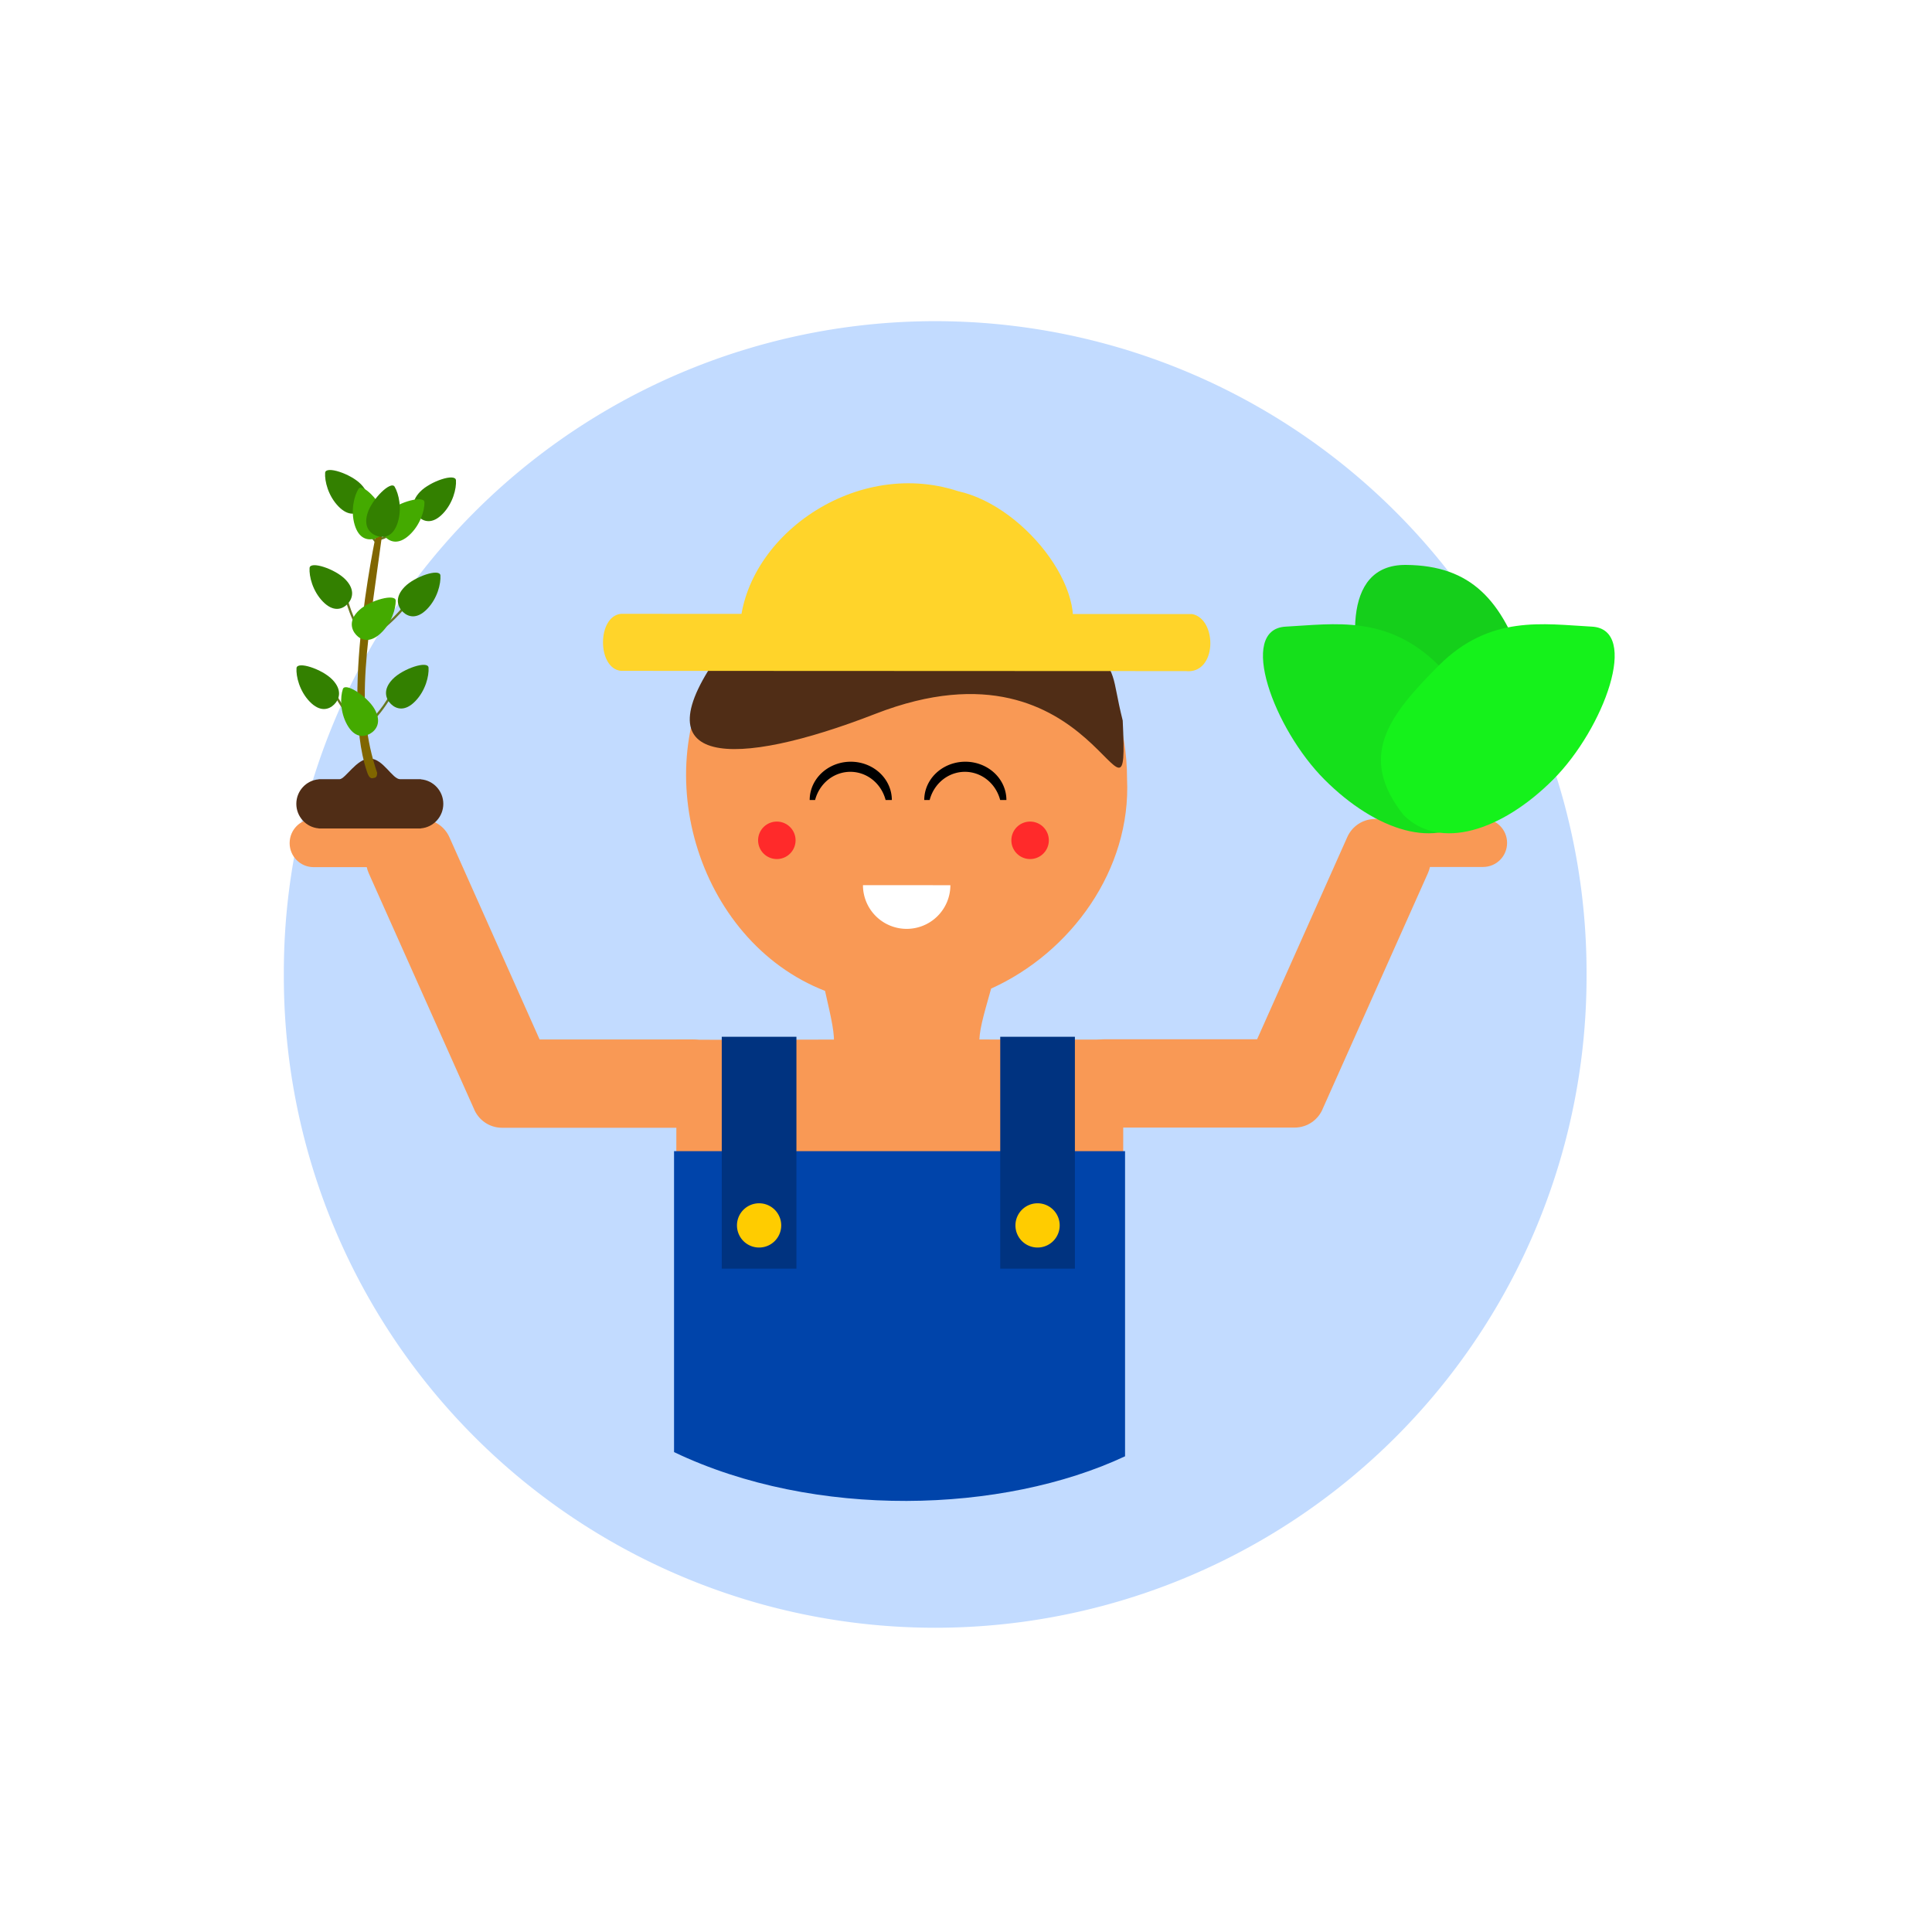 <?xml version="1.0" encoding="UTF-8" standalone="no"?>
<!-- Created with Inkscape (http://www.inkscape.org/) -->

<svg
   xmlns:dc="http://purl.org/dc/elements/1.1/"
   xmlns:cc="http://creativecommons.org/ns#"
   xmlns:rdf="http://www.w3.org/1999/02/22-rdf-syntax-ns#"
   xmlns:svg="http://www.w3.org/2000/svg"
   xmlns="http://www.w3.org/2000/svg"
   xmlns:sodipodi="http://sodipodi.sourceforge.net/DTD/sodipodi-0.dtd"
   xmlns:inkscape="http://www.inkscape.org/namespaces/inkscape"
   width="740"
   height="740"
   id="svg5225"
   version="1.1"
   inkscape:version="0.48.5 r10040"
   sodipodi:docname="celular.svg">
  <defs
     id="defs5227">
    <filter
       color-interpolation-filters="sRGB"
       inkscape:label="Duochrome"
       id="filter4611-3">
      <feColorMatrix
         type="luminanceToAlpha"
         result="colormatrix1"
         id="feColorMatrix4591-5" />
      <feFlood
         flood-opacity="1"
         flood-color="rgb(13,153,7)"
         result="flood1"
         id="feFlood4593-6" />
      <feComposite
         in2="colormatrix1"
         operator="in"
         result="composite1"
         id="feComposite4595-2" />
      <feFlood
         flood-opacity="0.765"
         flood-color="rgb(0,191,0)"
         result="flood2"
         id="feFlood4597-9" />
      <feComposite
         in2="colormatrix1"
         result="composite2"
         operator="out"
         id="feComposite4599-1" />
      <feComposite
         k4="0"
         k1="0"
         in="composite2"
         in2="composite1"
         k2="1"
         k3="1"
         operator="arithmetic"
         result="composite3"
         id="feComposite4601-2" />
      <feColorMatrix
         in="composite3"
         type="matrix"
         values="2 -1 0 0 0 0 2 -1 0 0 -1 0 2 0 0 0 0 0 1 0 "
         result="colormatrix2"
         id="feColorMatrix4603-7" />
      <feComposite
         k4="0"
         k3="0"
         k1="0"
         in="colormatrix2"
         in2="composite3"
         operator="arithmetic"
         k2="0.1"
         result="composite4"
         id="feComposite4605-0" />
      <feBlend
         in="composite4"
         in2="composite3"
         mode="normal"
         result="blend"
         id="feBlend4607-9" />
      <feComposite
         in2="SourceGraphic"
         operator="in"
         id="feComposite4609-3"
         result="fbSourceGraphic" />
      <feColorMatrix
         result="fbSourceGraphicAlpha"
         in="fbSourceGraphic"
         values="0 0 0 -1 0 0 0 0 -1 0 0 0 0 -1 0 0 0 0 1 0"
         id="feColorMatrix4613-6" />
      <feColorMatrix
         id="feColorMatrix4615-0"
         type="luminanceToAlpha"
         result="colormatrix1"
         in="fbSourceGraphic" />
      <feFlood
         id="feFlood4617-6"
         flood-opacity="1"
         flood-color="rgb(13,153,7)"
         result="flood1" />
      <feComposite
         in2="colormatrix1"
         id="feComposite4619-2"
         operator="in"
         result="composite1" />
      <feFlood
         id="feFlood4621-6"
         flood-opacity="0.765"
         flood-color="rgb(0,191,0)"
         result="flood2" />
      <feComposite
         in2="colormatrix1"
         id="feComposite4623-1"
         result="composite2"
         operator="out" />
      <feComposite
         k4="0"
         k1="0"
         in2="composite1"
         id="feComposite4625-8"
         in="composite2"
         k2="1"
         k3="1"
         operator="arithmetic"
         result="composite3" />
      <feColorMatrix
         id="feColorMatrix4627-7"
         in="composite3"
         type="matrix"
         values="2 -1 0 0 0 0 2 -1 0 0 -1 0 2 0 0 0 0 0 1 0 "
         result="colormatrix2" />
      <feComposite
         k4="0"
         k3="0"
         k1="0"
         in2="composite3"
         id="feComposite4629-9"
         in="colormatrix2"
         operator="arithmetic"
         k2="0.1"
         result="composite4" />
      <feBlend
         in2="composite3"
         id="feBlend4631-2"
         in="composite4"
         mode="normal"
         result="blend" />
      <feComposite
         in2="fbSourceGraphic"
         id="feComposite4633-0"
         operator="in"
         result="fbSourceGraphic" />
      <feColorMatrix
         result="fbSourceGraphicAlpha"
         in="fbSourceGraphic"
         values="0 0 0 -1 0 0 0 0 -1 0 0 0 0 -1 0 0 0 0 1 0"
         id="feColorMatrix4789-2" />
      <feColorMatrix
         id="feColorMatrix4791-3"
         type="luminanceToAlpha"
         result="colormatrix1"
         in="fbSourceGraphic" />
      <feFlood
         id="feFlood4793-7"
         flood-opacity="1"
         flood-color="rgb(13,92,10)"
         result="flood1" />
      <feComposite
         in2="colormatrix1"
         id="feComposite4795-5"
         operator="in"
         result="composite1" />
      <feFlood
         id="feFlood4797-9"
         flood-opacity="0.82"
         flood-color="rgb(0,184,0)"
         result="flood2" />
      <feComposite
         in2="colormatrix1"
         id="feComposite4799-2"
         result="composite2"
         operator="out" />
      <feComposite
         k4="0"
         k1="0"
         in2="composite1"
         id="feComposite4801-2"
         in="composite2"
         k2="1"
         k3="1"
         operator="arithmetic"
         result="composite3" />
      <feColorMatrix
         id="feColorMatrix4803-8"
         in="composite3"
         type="matrix"
         values="2 -1 0 0 0 0 2 -1 0 0 -1 0 2 0 0 0 0 0 1 0 "
         result="colormatrix2" />
      <feComposite
         k4="0"
         k3="0"
         k1="0"
         in2="composite3"
         id="feComposite4805-9"
         in="colormatrix2"
         operator="arithmetic"
         k2="0.1"
         result="composite4" />
      <feBlend
         in2="composite3"
         id="feBlend4807-7"
         in="composite4"
         mode="normal"
         result="blend" />
      <feComposite
         in2="fbSourceGraphic"
         id="feComposite4809-3"
         operator="in"
         result="fbSourceGraphic" />
      <feColorMatrix
         result="fbSourceGraphicAlpha"
         in="fbSourceGraphic"
         values="0 0 0 -1 0 0 0 0 -1 0 0 0 0 -1 0 0 0 0 1 0"
         id="feColorMatrix5089-6" />
      <feColorMatrix
         id="feColorMatrix5091-1"
         values="1 0 0 0 0 0 1 0 0 0 0 0 1 0 0 0 0 0 1 1 "
         in="fbSourceGraphic" />
      <feColorMatrix
         id="feColorMatrix5093-2"
         type="hueRotate"
         values="0"
         result="colormatrix2" />
      <feColorMatrix
         id="feColorMatrix5095-9"
         in="colormatrix2"
         values="-1 0 0 0 1 0 -1 0 0 1 0 0 -1 0 1 0 0 0 1 0 "
         result="colormatrix3" />
      <feBlend
         in2="colormatrix2"
         id="feBlend5097-3"
         in="colormatrix3"
         mode="darken"
         result="blend1" />
      <feBlend
         in2="blend1"
         id="feBlend5099-1"
         mode="screen"
         result="blend2" />
      <feComposite
         in2="fbSourceGraphic"
         id="feComposite5101-9"
         operator="in"
         result="fbSourceGraphic" />
      <feColorMatrix
         result="fbSourceGraphicAlpha"
         in="fbSourceGraphic"
         values="0 0 0 -1 0 0 0 0 -1 0 0 0 0 -1 0 0 0 0 1 0"
         id="feColorMatrix5379-4" />
      <feColorMatrix
         id="feColorMatrix5381-7"
         type="luminanceToAlpha"
         result="colormatrix1"
         in="fbSourceGraphic" />
      <feFlood
         id="feFlood5383-8"
         flood-opacity="1"
         flood-color="rgb(0,76,10)"
         result="flood1" />
      <feComposite
         in2="colormatrix1"
         id="feComposite5385-4"
         operator="out"
         result="composite1" />
      <feFlood
         id="feFlood5387-5"
         flood-opacity="1"
         flood-color="rgb(0,181,0)"
         result="flood2" />
      <feComposite
         in2="colormatrix1"
         id="feComposite5389-0"
         result="composite2"
         operator="in" />
      <feComposite
         k4="0"
         k1="0"
         in2="composite1"
         id="feComposite5391-3"
         in="composite2"
         k2="1"
         k3="1"
         operator="arithmetic"
         result="composite3" />
      <feColorMatrix
         id="feColorMatrix5393-6"
         in="composite3"
         type="matrix"
         values="2 -1 0 0 0 0 2 -1 0 0 -1 0 2 0 0 0 0 0 1 0 "
         result="colormatrix2" />
      <feComposite
         k4="0"
         k3="0"
         k1="0"
         in2="composite3"
         id="feComposite5395-1"
         in="colormatrix2"
         operator="arithmetic"
         k2="0.2"
         result="composite4" />
      <feBlend
         in2="composite3"
         id="feBlend5397-0"
         in="composite4"
         mode="normal"
         result="blend" />
      <feComposite
         in2="fbSourceGraphic"
         id="feComposite5399-6"
         operator="in" />
    </filter>
    <filter
       inkscape:collect="always"
       id="filter6717"
       x="-0.283"
       width="1.566"
       y="-0.283"
       height="1.566"
       color-interpolation-filters="sRGB">
      <feGaussianBlur
         inkscape:collect="always"
         stdDeviation="26.954"
         id="feGaussianBlur6719" />
    </filter>
  </defs>
  <sodipodi:namedview
     id="base"
     pagecolor="#ffffff"
     bordercolor="#666666"
     borderopacity="1.0"
     inkscape:pageopacity="0.0"
     inkscape:pageshadow="2"
     inkscape:zoom="0.1767767"
     inkscape:cx="-278.50352"
     inkscape:cy="557.99074"
     inkscape:document-units="px"
     inkscape:current-layer="layer1"
     showgrid="false"
     inkscape:window-width="1366"
     inkscape:window-height="745"
     inkscape:window-x="-8"
     inkscape:window-y="-8"
     inkscape:window-maximized="1" />
  <g
     inkscape:label="Layer 1"
     inkscape:groupmode="layer"
     id="layer1"
     transform="translate(0,-312.362)">
    <path
       sodipodi:type="arc"
       style="fill:#aaccff;fill-opacity:0.713;filter:url(#filter6717)"
       id="path6671"
       sodipodi:cx="391.42856"
       sodipodi:cy="186.6479"
       sodipodi:rx="114.28571"
       sodipodi:ry="114.28571"
       d="m 505.714,186.648 a 114.286,114.286 0 1 1 -228.571,0 114.286,114.286 0 1 1 228.571,0 z"
       transform="matrix(2.183,0,0,2.183,-496.288,278.15)" />
    <path
       inkscape:connector-curvature="0"
       style="fill:#f99955;fill-opacity:1"
       d="m 568.035,625.982 c 5.111,0 9.209,4.124 9.209,9.235 0,5.111 -4.098,9.209 -9.209,9.209 l -20.332,0 c -0.169,0.784 -0.425,1.584 -0.765,2.347 l -40.129,89.875 -0.051,0.102 c -1.672,4.388 -5.904,7.5 -10.893,7.5 l -72.961,0 c -6.461,0 -11.684,-5.198 -11.684,-11.659 l 0,-10.485 c 0,-6.461 5.223,-11.684 11.684,-11.684 l 58.599,0 34.542,-77.451 c 1.904,-4.266 6.018,-6.82 10.383,-6.913 0.393,-0.051 0.791,-0.076 1.199,-0.076 l 40.409,0 z"
       id="rect5800-6" />
    <path
       style="fill:#f99955;fill-opacity:1"
       d="m 120.148,626.055 c -5.111,0 -9.209,4.124 -9.209,9.235 0,5.111 4.098,9.209 9.209,9.209 l 20.332,0 c 0.169,0.784 0.425,1.584 0.765,2.347 l 40.129,89.875 0.051,0.102 c 1.672,4.388 5.904,7.5 10.893,7.5 l 72.961,0 c 6.461,0 11.684,-5.198 11.684,-11.659 l 0,-10.485 c 0,-6.461 -5.223,-11.684 -11.684,-11.684 l -58.599,0 -34.542,-77.451 c -1.904,-4.266 -6.018,-6.82 -10.383,-6.913 -0.393,-0.051 -0.791,-0.076 -1.199,-0.076 l -40.409,0 z"
       id="rect5800"
       inkscape:connector-curvature="0" />
    <path
       inkscape:connector-curvature="0"
       style="fill:#f99955;fill-opacity:1;fill-rule:nonzero;stroke:none"
       d="m 430.273,710.559 c -10.77,-0.059 -95.759,-0.058 -106.532,-0.036 -21.545,0.044 -43.092,0.17 -64.631,0.048 0,72.612 -0.418,92.495 -0.418,144.35 80.875,0 84.967,-0.019 171.378,-0.019"
       id="path898"
       sodipodi:nodetypes="csccc" />
    <path
       style="fill:#f99955;fill-opacity:1;fill-rule:nonzero;stroke:none"
       d="m 346.672,523.868 c -27.302,0.266 -54.536,12.953 -69.145,37.534 -30.85,43.365 -11.028,111.223 38.482,130.493 4.997,22.147 5.483,21.949 -4.737,42.521 -10.608,12.089 77.224,13.561 71.16,0 -9.63,-21.536 -8.946,-21.519 -2.81,-43.407 30.613,-13.805 53.69,-45.577 52.063,-80.336 0.037,-19.416 -6.409,-38.819 -18.3,-54.241 -15.358,-22.103 -41.066,-32.814 -66.714,-32.564 z"
       id="path845"
       inkscape:connector-curvature="0"
       sodipodi:nodetypes="ccccscccc" />
    <path
       inkscape:connector-curvature="0"
       style="fill:#a05a2c;fill-opacity:1;fill-rule:nonzero;stroke:none"
       d="m 290.976,790.895 a 7.653,7.653 0 0 1 7.661,-7.643 7.653,7.653 0 0 1 7.645,7.659 7.653,7.653 0 0 1 -7.656,7.648 7.653,7.653 0 0 1 -7.651,-7.653 l 7.653,0 z"
       id="path969" />
    <path
       inkscape:connector-curvature="0"
       style="fill:#a05a2c;fill-opacity:1;fill-rule:nonzero;stroke:none"
       d="m 382.816,790.895 a 7.653,7.653 0 0 1 7.661,-7.643 7.653,7.653 0 0 1 7.645,7.659 7.653,7.653 0 0 1 -7.656,7.648 7.653,7.653 0 0 1 -7.651,-7.653 l 7.653,0 z"
       id="path969-5" />
    <path
       style="fill:#502d16;fill-opacity:1;fill-rule:nonzero;stroke:none"
       d="m 430.026,588.349 c 2.646,54.859 -9.026,-35.93 -94.74,-2.566 -53.961,21.004 -91.791,20.77 -58.696,-24.381 29.191,-47.672 107.308,-50.604 139.976,-4.971 12.251,15.422 8.947,13.953 13.461,31.919 z"
       id="path845-3"
       inkscape:connector-curvature="0"
       sodipodi:nodetypes="csccc" />
    <path
       style="fill:#ffd42a;fill-opacity:1;fill-rule:nonzero;stroke:none"
       d="m 237.838,547.468 c 72.931,0.031 145.863,0.062 218.794,0.093 9.678,1.892 9.643,23.162 -2.53,21.846 -72.092,-0.031 -144.184,-0.061 -216.276,-0.092 -9.153,-0.966 -9.155,-20.879 0.013,-21.847 z m 45.51,9.078 c -0.996,-36.6 43.008,-69.406 83.683,-56.035 26.604,5.896 52.917,41.62 41.099,59.574 -41.594,-1.179 -83.188,-2.359 -124.782,-3.538 z"
       id="rect873"
       inkscape:connector-curvature="0" />
    <path
       style="fill:#0044aa;fill-opacity:1;fill-rule:nonzero;stroke:none"
       d="m 430.922,870.153 0,-116.868 -172.746,0 0,115.267 c 53.984,25.815 126.017,23.512 172.746,1.601 z"
       id="path1113"
       inkscape:connector-curvature="0"
       sodipodi:nodetypes="ccccc" />
    <path
       style="fill:#003380;fill-opacity:1;fill-rule:nonzero;stroke:none"
       d="m 276.451,709.471 h 28.598 v 88.813 h -28.598 z"
       id="rect902-6"
       inkscape:connector-curvature="0" />
    <path
       style="fill:#ffcc00;fill-opacity:1;fill-rule:nonzero;stroke:none"
       d="m 282.277,781.71 a 8.473,8.473 0 0 1 8.482,-8.461 8.473,8.473 0 0 1 8.464,8.479 8.473,8.473 0 0 1 -8.476,8.467 8.473,8.473 0 0 1 -8.47,-8.473 h 8.473 z"
       id="path940"
       inkscape:connector-curvature="0" />
    <path
       style="fill:#003380;fill-opacity:1;fill-rule:nonzero;stroke:none"
       d="m 383.113,709.471 h 28.598 v 88.813 h -28.598 z"
       id="rect902-6-3"
       inkscape:connector-curvature="0" />
    <path
       style="fill:#ffcc00;fill-opacity:1;fill-rule:nonzero;stroke:none"
       d="m 388.938,781.71 a 8.473,8.473 0 0 1 8.482,-8.461 8.473,8.473 0 0 1 8.464,8.479 8.473,8.473 0 0 1 -8.476,8.467 8.473,8.473 0 0 1 -8.47,-8.473 h 8.473 z"
       id="path940-6"
       inkscape:connector-curvature="0" />
    <path
       style="fill:#ffffff;fill-opacity:1;fill-rule:nonzero;stroke:none"
       d="m 364.017,651.42 a 16.742,16.742 0 0 1 -16.753,16.718 16.742,16.742 0 0 1 -16.73,-16.742 h 16.742 z"
       id="path21"
       inkscape:connector-curvature="0" />
    <path
       style="fill:#ff2a2a;fill-opacity:1;fill-rule:nonzero;stroke:none"
       d="m 304.721,634.223 a 7.175,7.175 0 0 1 -7.175,7.175 7.175,7.175 0 0 1 -7.175,-7.175 7.175,7.175 0 0 1 7.175,-7.175 7.175,7.175 0 0 1 7.175,7.175 z"
       id="path24"
       inkscape:connector-curvature="0" />
    <path
       style="fill:#ff2a2a;fill-opacity:1;fill-rule:nonzero;stroke:none"
       d="m 401.727,634.223 a 7.175,7.175 0 0 1 -7.175,7.175 7.175,7.175 0 0 1 -7.175,-7.175 7.175,7.175 0 0 1 7.175,-7.175 7.175,7.175 0 0 1 7.175,7.175 z"
       id="path24-3"
       inkscape:connector-curvature="0" />
    <path
       inkscape:connector-curvature="0"
       style="fill:#000000;fill-opacity:1;fill-rule:nonzero;stroke:none"
       d="m 325.49,604.121 a 15.734,14.672 0 0 0 -7.495,1.962 15.734,14.672 0 0 0 -7.867,12.705 h 2.072 a 14.015,14.672 0 0 1 6.495,-8.837 14.015,14.672 0 0 1 14.015,0 14.015,14.672 0 0 1 6.499,8.837 h 2.386 a 15.734,14.672 0 0 0 -7.866,-12.705 15.734,14.672 0 0 0 -8.239,-1.962 z"
       id="path43-7" />
    <path
       inkscape:connector-curvature="0"
       style="fill:#000000;fill-opacity:1;fill-rule:nonzero;stroke:none"
       d="m 369.37,604.121 a 15.734,14.672 0 0 0 -7.495,1.962 15.734,14.672 0 0 0 -7.867,12.705 h 2.072 a 14.015,14.672 0 0 1 6.495,-8.837 14.015,14.672 0 0 1 14.015,0 14.015,14.672 0 0 1 6.499,8.837 h 2.386 a 15.734,14.672 0 0 0 -7.866,-12.705 15.734,14.672 0 0 0 -8.239,-1.962 z"
       id="path43-7-1" />
    <path
       style="fill:#502d16;fill-opacity:1;stroke-width:0.096"
       d="m 141.647,602.914 c -5.107,0.006 -9.383,7.899 -11.6,7.899 -0.91,-5e-5 -7.165,0 -7.165,0 l -0.782,-5e-5 v 0.038 c -4.86,0.409 -8.598,4.496 -8.601,9.402 0.004,4.906 3.742,8.992 8.601,9.401 v 0.04 h 0.782 38.313 v -0.049 c 4.86,-0.408 8.598,-4.491 8.601,-9.393 -0.004,-4.901 -3.742,-8.983 -8.601,-9.391 v -0.048 c 0,0 -7.037,-3e-5 -7.944,0 -3.002,-3e-5 -6.496,-7.896 -11.603,-7.899 z"
       id="path5448-2"
       inkscape:connector-curvature="0"
       sodipodi:nodetypes="cccccccccccccccc" />
    <path
       style="fill:#15cf1b;fill-opacity:1;fill-rule:nonzero;stroke:none"
       d="m 584.073,568.522 c 8.598,26.269 11.915,45.273 -13.829,57.186 -18.639,6.1 -36.367,-11.674 -44.965,-37.943 -8.598,-26.269 -11.774,-59.22 13.228,-59.024 25.001,0.196 36.968,13.511 45.566,39.781"
       id="path2748-3"
       inkscape:connector-curvature="0"
       sodipodi:nodetypes="ccszc" />
    <path
       style="fill:#15e01b;fill-opacity:1;fill-rule:nonzero;stroke:none"
       d="m 551.1,567.26 c 19.545,19.545 31.095,34.996 13.517,57.261 -13.867,13.867 -37.716,6.027 -57.261,-13.517 -19.545,-19.545 -33.439,-57.649 -14.884,-58.628 18.554,-0.979 39.083,-4.661 58.628,14.884"
       id="path2748"
       inkscape:connector-curvature="0"
       sodipodi:nodetypes="ccszc" />
    <path
       style="fill:#15f21b;fill-opacity:1;fill-rule:nonzero;stroke:none"
       d="m 551.1,567.26 c -19.545,19.545 -31.095,34.996 -13.517,57.261 13.867,13.867 37.716,6.027 57.261,-13.517 19.545,-19.545 33.439,-57.649 14.884,-58.628 -18.554,-0.979 -39.083,-4.661 -58.628,14.884"
       id="path2748-1"
       inkscape:connector-curvature="0"
       sodipodi:nodetypes="ccszc" />
    <path
       style="fill:#677821;fill-opacity:1;stroke-width:0.042"
       d="m 132.42,539.414 c -0.195,-0.684 -1.006,-0.14 -0.853,0.184 l 0,0 c 0,0 3.316,13.24 8.341,17.922 0.186,0.173 0.219,0.536 0.794,0.131 0.582,-0.41 -0.438,-0.749 -0.586,-1.074 -4.162,-5.28 -5.869,-10.745 -7.696,-17.162 z"
       id="rect4652-7-2-4-7-8-3-8-6-6-7-9-4-1-1-7-9-9"
       inkscape:connector-curvature="0"
       sodipodi:nodetypes="sscsscs" />
    <path
       style="fill:#677821;fill-opacity:1;stroke-width:0.042"
       d="m 155.64,543.331 c 0.465,-0.538 0.971,0.297 0.696,0.526 l 0,0 c 0,0 -8.59,10.607 -15.121,12.732 -0.242,0.079 -0.425,0.393 -0.775,-0.217 -0.354,-0.617 0.713,-0.495 0.984,-0.727 6,-3.032 9.853,-7.268 14.216,-12.315 z"
       id="rect4652-7-2-4-7-8-3-8-6-6-7-9-4-1-1-7-9-1-8"
       inkscape:connector-curvature="0"
       sodipodi:nodetypes="sscsscs" />
    <path
       style="fill:#677821;fill-opacity:1;stroke-width:0.042"
       d="m 161.039,506.858 c 0.498,-0.507 0.951,0.358 0.661,0.569 l 0,0 c 0,0 -9.247,10.04 -15.9,11.746 -0.246,0.064 -0.449,0.365 -0.76,-0.265 -0.315,-0.638 0.743,-0.448 1.028,-0.663 6.181,-2.645 10.295,-6.627 14.969,-11.387 z"
       id="rect4652-7-2-4-7-8-3-8-6-6-7-9-4-1-1-7-9-1-2"
       inkscape:connector-curvature="0"
       sodipodi:nodetypes="sscsscs" />
    <path
       style="fill:#677821;fill-opacity:1;stroke-width:0.042"
       d="m 137.347,501.593 c -0.151,-0.695 -0.995,-0.204 -0.863,0.129 l 0,0 c 0,0 2.467,13.424 7.186,18.415 0.175,0.185 0.185,0.548 0.784,0.181 0.606,-0.372 -0.39,-0.776 -0.517,-1.109 -3.818,-5.534 -5.174,-11.096 -6.59,-17.616 z"
       id="rect4652-7-2-4-7-8-3-8-6-6-7-9-4-1-1-7-9-0"
       inkscape:connector-curvature="0"
       sodipodi:nodetypes="sscsscs" />
    <path
       style="fill:#677821;fill-opacity:1;stroke-width:0.042"
       d="m 127.446,575.807 c -0.338,-0.626 -1.013,0.08 -0.793,0.364 l 0,0 c 0,0 6.097,12.212 12.015,15.697 0.219,0.129 0.33,0.476 0.803,-0.044 0.479,-0.526 -0.59,-0.637 -0.804,-0.922 -5.204,-4.257 -8.051,-9.224 -11.221,-15.095 z"
       id="rect4652-7-2-4-7-8-3-8-6-6-7-9-4-1-1-7-9"
       inkscape:connector-curvature="0"
       sodipodi:nodetypes="sscsscs" />
    <path
       style="fill:#677821;fill-opacity:1;stroke-width:0.042"
       d="m 151.668,574.289 c 0.338,-0.625 1.013,0.081 0.793,0.364 l 0,0 c 0,0 -6.097,12.212 -12.015,15.697 -0.219,0.129 -0.33,0.476 -0.804,-0.044 -0.479,-0.526 0.59,-0.637 0.804,-0.922 5.204,-4.257 8.051,-9.224 11.221,-15.095 z"
       id="rect4652-7-2-4-7-8-3-8-6-6-7-9-4-1-1-7-9-1"
       inkscape:connector-curvature="0"
       sodipodi:nodetypes="sscsscs" />
    <path
       style="fill:#806600;fill-opacity:1;stroke-width:0.042"
       d="m 147.448,509.163 c -1.305,0.201 -2.42,1.747 -2.497,3.47 l 0,0 c 0,0 -14.654,64.693 -4.474,95.063 0.362,1.079 0.916,2.925 2.208,2.737 1.307,-0.191 1.693,-0.348 1.776,-2.062 -8.797,-25.815 -3.879,-47.946 2.991,-99.199 z"
       id="rect4652-7-2-4-7-8-3-8-6-6-7-9-4-1-1-7"
       inkscape:connector-curvature="0"
       sodipodi:nodetypes="cscasccc" />
    <path
       style="fill:#338000"
       d="m 159.065,580.932 c -3.931,4.054 -7.276,3.07 -9.303,1.104 -2.027,-1.966 -3.282,-5.509 0.65,-9.562 3.931,-4.053 13.533,-7.206 13.731,-4.389 0.22,3.154 -1.146,8.794 -5.077,12.847 z"
       id="path3865"
       inkscape:connector-curvature="0"
       sodipodi:nodetypes="sssss" />
    <path
       style="fill:#338000"
       d="m 118.647,581.128 c 3.931,4.054 7.277,3.07 9.303,1.104 2.027,-1.966 3.282,-5.509 -0.65,-9.562 -3.931,-4.053 -13.533,-7.206 -13.731,-4.389 -0.22,3.154 1.146,8.794 5.077,12.847 z"
       id="path3865-8"
       inkscape:connector-curvature="0"
       sodipodi:nodetypes="sssss" />
    <path
       style="fill:#338000"
       d="m 163.608,545.622 c -3.931,4.054 -7.277,3.07 -9.303,1.104 -2.027,-1.966 -3.282,-5.509 0.65,-9.562 3.931,-4.053 13.533,-7.206 13.731,-4.389 0.22,3.154 -1.146,8.794 -5.077,12.847 z"
       id="path3865-6"
       inkscape:connector-curvature="0"
       sodipodi:nodetypes="sssss" />
    <path
       style="fill:#338000"
       d="m 123.651,542.763 c 3.931,4.054 7.277,3.07 9.303,1.104 2.027,-1.966 3.282,-5.509 -0.65,-9.562 -3.931,-4.053 -13.533,-7.206 -13.731,-4.389 -0.22,3.154 1.146,8.794 5.077,12.847 z"
       id="path3865-0"
       inkscape:connector-curvature="0"
       sodipodi:nodetypes="sssss" />
    <path
       style="fill:#338000"
       d="m 169.566,509.163 c -3.931,4.054 -7.277,3.07 -9.303,1.104 -2.027,-1.966 -3.282,-5.509 0.65,-9.562 3.931,-4.053 13.533,-7.206 13.731,-4.389 0.22,3.154 -1.146,8.794 -5.077,12.847 z"
       id="path3865-6-5"
       inkscape:connector-curvature="0"
       sodipodi:nodetypes="sssss" />
    <path
       style="fill:#338000"
       d="m 129.609,506.303 c 3.931,4.054 7.277,3.07 9.303,1.104 2.027,-1.966 3.282,-5.509 -0.65,-9.562 -3.931,-4.053 -13.533,-7.206 -13.731,-4.389 -0.22,3.154 1.146,8.794 5.077,12.847 z"
       id="path3865-0-0"
       inkscape:connector-curvature="0"
       sodipodi:nodetypes="sssss" />
    <path
       style="fill:#44aa00"
       d="m 156.784,517.317 c -4.155,3.823 -7.439,2.651 -9.351,0.574 -1.912,-2.078 -2.963,-5.686 1.192,-9.51 4.155,-3.823 13.921,-6.425 13.958,-3.602 0.039,3.162 -1.644,8.714 -5.799,12.538 z"
       id="path3865-6-9"
       inkscape:connector-curvature="0"
       sodipodi:nodetypes="sssss" />
    <path
       style="fill:#44aa00"
       d="m 135.843,513.37 c 1.605,5.414 5.026,6.092 7.732,5.29 2.707,-0.803 5.461,-3.361 3.855,-8.775 -1.605,-5.414 -8.654,-12.657 -10.134,-10.252 -1.657,2.693 -3.06,8.323 -1.454,13.737 z"
       id="path3865-6-0"
       inkscape:connector-curvature="0"
       sodipodi:nodetypes="sssss" />
    <path
       style="fill:#338000"
       d="m 152.321,512.555 c -1.72,5.378 -5.154,5.984 -7.843,5.124 -2.689,-0.86 -5.388,-3.476 -3.668,-8.854 1.72,-5.378 8.92,-12.47 10.349,-10.035 1.599,2.728 2.882,8.387 1.162,13.765 z"
       id="path3865-6-06"
       inkscape:connector-curvature="0"
       sodipodi:nodetypes="sssss" />
    <path
       style="fill:#44aa00"
       d="m 145.768,554.97 c -4.155,3.823 -7.439,2.651 -9.351,0.574 -1.912,-2.078 -2.963,-5.686 1.192,-9.51 4.155,-3.823 13.921,-6.425 13.958,-3.602 0.039,3.162 -1.644,8.714 -5.799,12.538 z"
       id="path3865-6-9-1"
       inkscape:connector-curvature="0"
       sodipodi:nodetypes="sssss" />
    <path
       style="fill:#44aa00"
       d="m 132.98,589.989 c 2.774,4.918 6.26,4.816 8.719,3.429 2.459,-1.387 4.572,-4.496 1.798,-9.414 -2.774,-4.918 -11.262,-10.404 -12.168,-7.729 -1.012,2.996 -1.123,8.797 1.651,13.715 z"
       id="path3865-6-9-3"
       inkscape:connector-curvature="0"
       sodipodi:nodetypes="sssss" />
  </g>
</svg>
